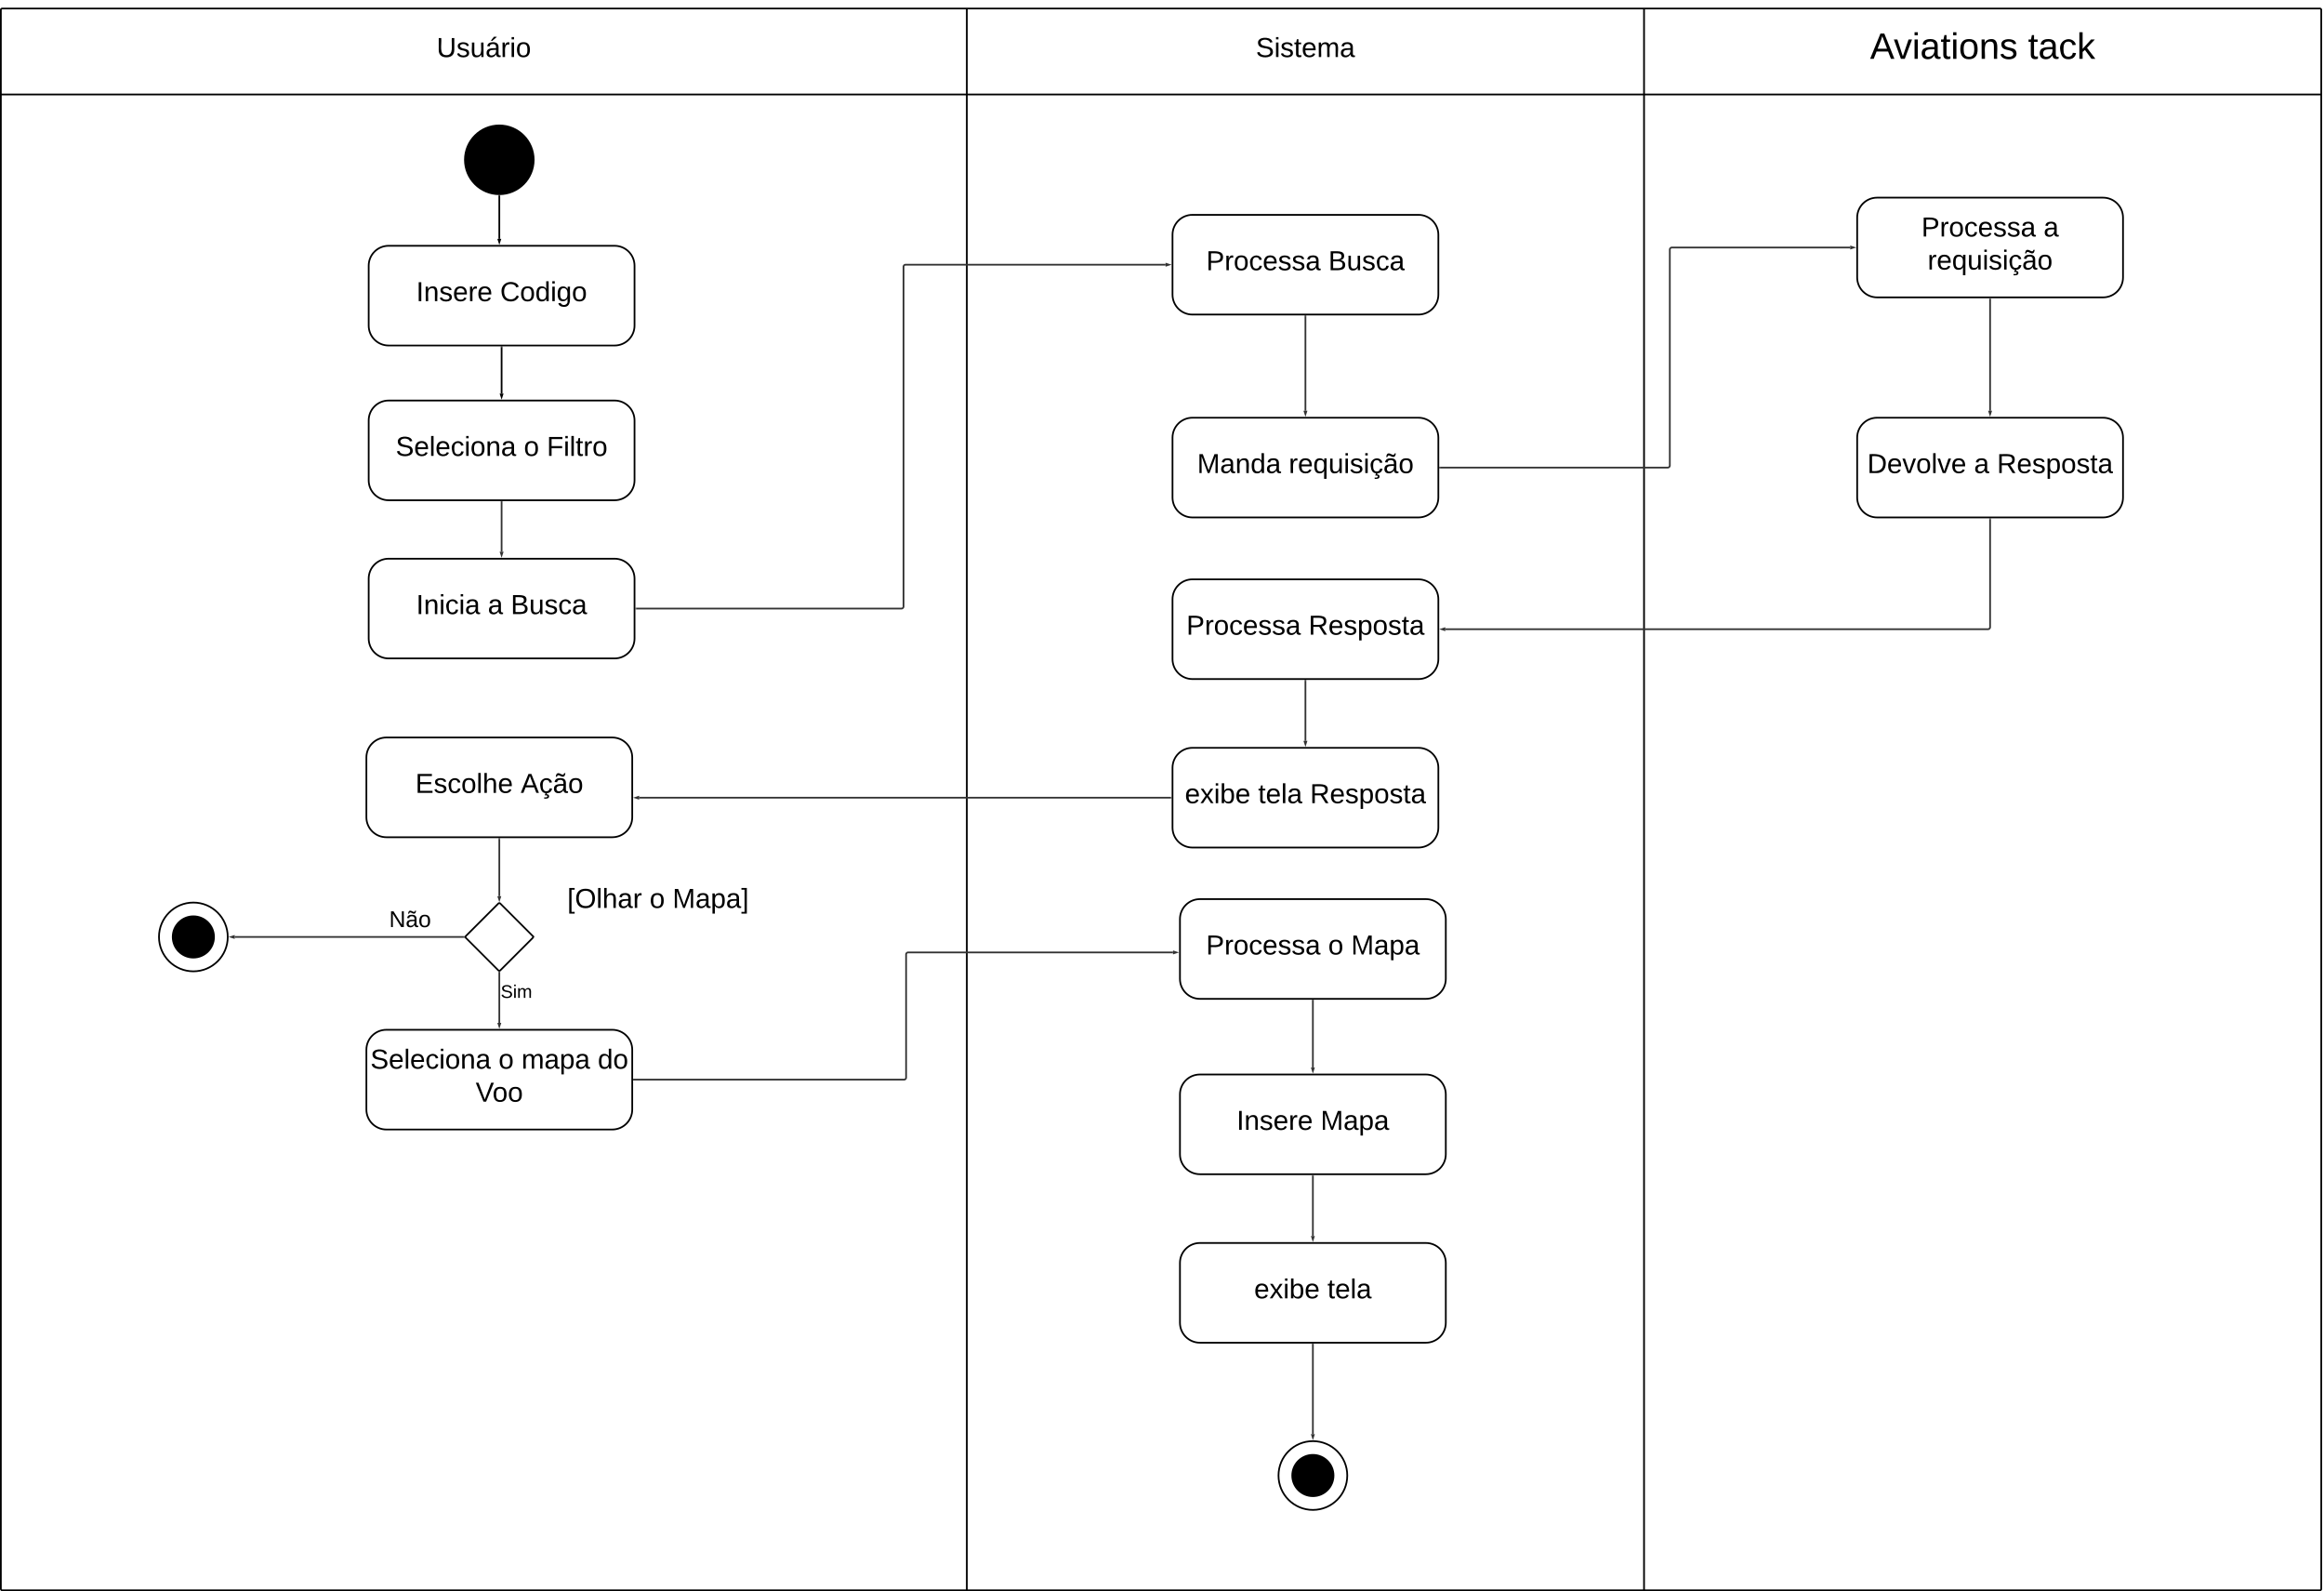 <svg xmlns="http://www.w3.org/2000/svg" xmlns:xlink="http://www.w3.org/1999/xlink" xmlns:lucid="lucid" width="13521" height="9254.6"><g transform="translate(-8355 25769.6)" lucid:page-tab-id="6Uy4h8mi5u2_"><path d="M8000-26000h14000v9500H8000z" fill="#fff"/><path d="M8360-25220v-492a8 8 0 0 1 8-8h5612v500zM13980-25720h3940v500h-3940zM17920-25720h3932a8 8 0 0 1 8 8v492h-3940zM13980-16520H8368a8 8 0 0 1-8-8v-8692h5620zM13980-25220h3940v8700h-3940zM21860-25220v8692a8 8 0 0 1-8 8h-3932v-8700z" stroke="#000" stroke-width="10" fill="#fff"/><use xlink:href="#a" transform="matrix(1,0,0,1,8360,-25720) translate(2535.111 282)"/><use xlink:href="#b" transform="matrix(1,0,0,1,13980,-25720) translate(1681.556 282)"/><use xlink:href="#c" transform="matrix(1,0,0,1,17920,-25720) translate(1314.889 292.667)"/><use xlink:href="#d" transform="matrix(1,0,0,1,17920,-25720) translate(2234 292.667)"/><path d="M10616-24340c-64.07 0-116 51.94-116 116v348c0 64.06 51.93 116 116 116h1314.67c64.06 0 116-51.94 116-116v-348c0-64.06-51.94-116-116-116z" stroke="#000" stroke-width="10" fill="#fff"/><use xlink:href="#e" transform="matrix(1,0,0,1,10508,-24332) translate(268.389 314)"/><use xlink:href="#f" transform="matrix(1,0,0,1,10508,-24332) translate(756.833 314)"/><path d="M10616-22520c-64.07 0-116 51.94-116 116v348c0 64.06 51.93 116 116 116h1314.67c64.06 0 116-51.94 116-116v-348c0-64.06-51.94-116-116-116z" stroke="#000" stroke-width="10" fill="#fff"/><use xlink:href="#g" transform="matrix(1,0,0,1,10508,-22512) translate(268.167 314)"/><use xlink:href="#h" transform="matrix(1,0,0,1,10508,-22512) translate(685.056 314)"/><use xlink:href="#i" transform="matrix(1,0,0,1,10508,-22512) translate(818.389 314)"/><path d="M10616-23440c-64.07 0-116 51.94-116 116v348c0 64.06 51.93 116 116 116h1314.67c64.06 0 116-51.94 116-116v-348c0-64.06-51.94-116-116-116z" stroke="#000" stroke-width="10" fill="#fff"/><use xlink:href="#j" transform="matrix(1,0,0,1,10508,-23432) translate(149.056 314)"/><use xlink:href="#k" transform="matrix(1,0,0,1,10508,-23432) translate(894.833 314)"/><use xlink:href="#l" transform="matrix(1,0,0,1,10508,-23432) translate(1028.167 314)"/><path d="M11273.33-23750v269.55" stroke="#000" stroke-width="10" fill="none"/><path d="M11278.3-23749.87h-9.94v-5.13h9.95z" stroke="#000" stroke-width=".05"/><path d="M11273.33-23461.18l-4.63-14.27h9.27z" stroke="#000" stroke-width="10"/><path d="M15292.67-24520c-64.07 0-116 51.94-116 116v348c0 64.06 51.93 116 116 116h1314.66c64.07 0 116-51.94 116-116v-348c0-64.06-51.93-116-116-116z" stroke="#000" stroke-width="10" fill="#fff"/><use xlink:href="#m" transform="matrix(1,0,0,1,15184.667,-24512) translate(187.944 314)"/><use xlink:href="#i" transform="matrix(1,0,0,1,15184.667,-24512) translate(898.611 314)"/><path d="M11460-24840c0 110.46-89.54 200-200 200s-200-89.54-200-200 89.54-200 200-200 200 89.54 200 200z" stroke="#000" stroke-width="10"/><path d="M11260-24630v249.55" stroke="#000" stroke-width="10" fill="none"/><path d="M11259.97-24635l4.43-.05.58-.02v5.2h-9.95v-5.23z" stroke="#000" stroke-width=".05"/><path d="M11260-24361.18l-4.64-14.27h9.27z" stroke="#000" stroke-width="10"/><path d="M11273.33-22850v289.55" stroke="#333" stroke-width="10" fill="none"/><path d="M11278.3-22849.87h-9.94v-5.13h9.95z" stroke="#333" stroke-width=".05" fill="#333"/><path d="M11273.33-22541.18l-4.63-14.27h9.27z" stroke="#333" stroke-width="10" fill="#333"/><path d="M12056.67-22230h1543a12 12 0 0 0 12-12v-1976a12 12 0 0 1 12-12h1512.55" stroke="#333" stroke-width="10" fill="none"/><path d="M12056.8-22225.03h-5.13v-9.94h5.13z" stroke="#333" stroke-width=".05" fill="#333"/><path d="M15155.5-24230l-14.28 4.63v-9.26z" stroke="#333" stroke-width="10" fill="#333"/><path d="M15292.67-23340c-64.07 0-116 51.94-116 116v348c0 64.06 51.93 116 116 116h1314.66c64.07 0 116-51.94 116-116v-348c0-64.06-51.93-116-116-116z" stroke="#000" stroke-width="10" fill="#fff"/><use xlink:href="#n" transform="matrix(1,0,0,1,15184.667,-23332) translate(135.278 314)"/><use xlink:href="#o" transform="matrix(1,0,0,1,15184.667,-23332) translate(668.167 314)"/><path d="M15950-23930v549.55" stroke="#333" stroke-width="10" fill="none"/><path d="M15954.98-23929.87h-9.95v-5.13h9.94z" stroke="#333" stroke-width=".05" fill="#333"/><path d="M15950-23361.18l-4.64-14.27h9.27z" stroke="#333" stroke-width="10" fill="#333"/><path d="M19276-24620c-64.06 0-116 51.94-116 116v348c0 64.06 51.94 116 116 116h1314.67c64.06 0 116-51.94 116-116v-348c0-64.06-51.94-116-116-116z" stroke="#000" stroke-width="10" fill="#fff"/><use xlink:href="#p" transform="matrix(1,0,0,1,19168,-24612) translate(365.722 218)"/><use xlink:href="#q" transform="matrix(1,0,0,1,19168,-24612) translate(1076.389 218)"/><use xlink:href="#o" transform="matrix(1,0,0,1,19168,-24612) translate(401.722 410)"/><path d="M16733.33-23050H18058a12 12 0 0 0 12-12v-1256a12 12 0 0 1 12-12h1037.55" stroke="#333" stroke-width="10" fill="none"/><path d="M16733.46-23045.03h-5.13v-9.94h5.13z" stroke="#333" stroke-width=".05" fill="#333"/><path d="M19138.82-24330l-14.27 4.63v-9.26z" stroke="#333" stroke-width="10" fill="#333"/><path d="M19276-23340c-64.06 0-116 51.94-116 116v348c0 64.06 51.94 116 116 116h1314.67c64.06 0 116-51.94 116-116v-348c0-64.06-51.94-116-116-116z" stroke="#000" stroke-width="10" fill="#fff"/><use xlink:href="#r" transform="matrix(1,0,0,1,19168,-23332) translate(50.611 314)"/><use xlink:href="#s" transform="matrix(1,0,0,1,19168,-23332) translate(671.944 314)"/><use xlink:href="#t" transform="matrix(1,0,0,1,19168,-23332) translate(805.278 314)"/><path d="M19933.33-24030v649.55" stroke="#333" stroke-width="10" fill="none"/><path d="M19938.3-24029.87h-9.94v-5.13h9.95z" stroke="#333" stroke-width=".05" fill="#333"/><path d="M19933.33-23361.18l-4.63-14.27h9.27z" stroke="#333" stroke-width="10" fill="#333"/><path d="M15292.67-22400c-64.07 0-116 51.94-116 116v348c0 64.06 51.93 116 116 116h1314.66c64.07 0 116-51.94 116-116v-348c0-64.06-51.93-116-116-116z" stroke="#000" stroke-width="10" fill="#fff"/><use xlink:href="#p" transform="matrix(1,0,0,1,15184.667,-22392) translate(72.611 314)"/><use xlink:href="#t" transform="matrix(1,0,0,1,15184.667,-22392) translate(783.278 314)"/><path d="M19933.33-22750v628a12 12 0 0 1-12 12h-3157.55" stroke="#333" stroke-width="10" fill="none"/><path d="M19938.3-22749.87h-9.94v-5.13h9.95z" stroke="#333" stroke-width=".05" fill="#333"/><path d="M16744.5-22110l14.28-4.63v9.26z" stroke="#333" stroke-width="10" fill="#333"/><path d="M15292.67-21420c-64.07 0-116 51.94-116 116v348c0 64.06 51.93 116 116 116h1314.66c64.07 0 116-51.94 116-116v-348c0-64.06-51.93-116-116-116z" stroke="#000" stroke-width="10" fill="#fff"/><use xlink:href="#u" transform="matrix(1,0,0,1,15184.667,-21412) translate(63.944 314)"/><use xlink:href="#v" transform="matrix(1,0,0,1,15184.667,-21412) translate(490.167 314)"/><use xlink:href="#t" transform="matrix(1,0,0,1,15184.667,-21412) translate(791.944 314)"/><path d="M15950-21810v349.55" stroke="#333" stroke-width="10" fill="none"/><path d="M15954.98-21809.87h-9.95v-5.13h9.94z" stroke="#333" stroke-width=".05" fill="#333"/><path d="M15950-21441.18l-4.64-14.27h9.27z" stroke="#333" stroke-width="10" fill="#333"/><path d="M10602.67-21480c-64.07 0-116 51.94-116 116v348c0 64.06 51.93 116 116 116h1314.66c64.07 0 116-51.94 116-116v-348c0-64.06-51.93-116-116-116z" stroke="#000" stroke-width="10" fill="#fff"/><use xlink:href="#w" transform="matrix(1,0,0,1,10494.667,-21472) translate(276.833 314)"/><use xlink:href="#x" transform="matrix(1,0,0,1,10494.667,-21472) translate(889.722 314)"/><path d="M15166.67-21130h-3092.9" stroke="#333" stroke-width="10" fill="none"/><path d="M15171.67-21125.03h-5.13v-9.94h5.13z" stroke="#333" stroke-width=".05" fill="#333"/><path d="M12054.5-21130l14.28-4.63v9.26z" stroke="#333" stroke-width="10" fill="#333"/><path d="M11254.34-20514.34a8 8 0 0 1 11.32 0l188.68 188.68a8 8 0 0 1 0 11.32l-188.68 188.68a8 8 0 0 1-11.32 0l-188.68-188.68a8 8 0 0 1 0-11.32z" stroke="#000" stroke-width="10" fill="#fff"/><path d="M11260-20890v332.85" stroke="#333" stroke-width="10" fill="none"/><path d="M11264.98-20889.87h-9.95v-5.13h9.94z" stroke="#333" stroke-width=".05" fill="#333"/><path d="M11260-20537.88l-4.64-14.27h9.27z" stroke="#333" stroke-width="10" fill="#333"/><path d="M10602.67-19780c-64.07 0-116 51.94-116 116v348c0 64.06 51.93 116 116 116h1314.66c64.07 0 116-51.94 116-116v-348c0-64.06-51.93-116-116-116z" stroke="#000" stroke-width="10" fill="#fff"/><use xlink:href="#y" transform="matrix(1,0,0,1,10494.667,-19772) translate(15.056 218)"/><use xlink:href="#z" transform="matrix(1,0,0,1,10494.667,-19772) translate(760.833 218)"/><use xlink:href="#A" transform="matrix(1,0,0,1,10494.667,-19772) translate(894.167 218)"/><use xlink:href="#B" transform="matrix(1,0,0,1,10494.667,-19772) translate(1338.167 218)"/><use xlink:href="#C" transform="matrix(1,0,0,1,10494.667,-19772) translate(627.722 410)"/><path d="M11260-20113.3v292.85" stroke="#333" stroke-width="10" fill="none"/><path d="M11255.98-20118.94l1.98.48 2.04.16 2.04-.16 1.98-.48.95-.4v6.17h-9.94v-6.16z" stroke="#333" stroke-width=".05" fill="#333"/><path d="M11260-19801.18l-4.64-14.27h9.27z" stroke="#333" stroke-width="10" fill="#333"/><use xlink:href="#D" transform="matrix(1,0,0,1,11268,-20050.941) translate(0.005 85.333)"/><path d="M9680-20320c0 110.46-89.54 200-200 200s-200-89.54-200-200 89.54-200 200-200 200 89.54 200 200z" stroke="#000" stroke-width="10" fill="#fff"/><path d="M9600-20320c0 66.27-53.73 120-120 120-66.27 0-120-53.73-120-120 0-66.27 53.73-120 120-120 66.27 0 120 53.73 120 120z" stroke="#000" stroke-width="10"/><path d="M11053.3-20320H9720.45" stroke="#333" stroke-width="10" fill="none"/><path d="M11058.93-20324.02l-.47 1.98-.16 2.04.16 2.04.48 1.98.4.95h-6.17v-9.94h6.16z" stroke="#333" stroke-width=".05" fill="#333"/><path d="M9701.18-20320l14.27-4.63v9.26z" stroke="#333" stroke-width="10" fill="#333"/><use xlink:href="#E" transform="matrix(1,0,0,1,10618.92,-20484) translate(0.005 106.667)"/><path d="M11360-20712a8 8 0 0 1 8-8h1630.67a8 8 0 0 1 8 8v381.97a8 8 0 0 1-8 8H11368a8 8 0 0 1-8-8z" fill="none"/><use xlink:href="#F" transform="matrix(1,0,0,1,11360,-20720) translate(295.278 231)"/><use xlink:href="#z" transform="matrix(1,0,0,1,11360,-20720) translate(774.389 231)"/><use xlink:href="#G" transform="matrix(1,0,0,1,11360,-20720) translate(907.722 231)"/><path d="M15336-20540c-64.07 0-116 51.94-116 116v348c0 64.06 51.93 116 116 116h1314.67c64.06 0 116-51.94 116-116v-348c0-64.06-51.94-116-116-116z" stroke="#000" stroke-width="10" fill="#fff"/><g><use xlink:href="#p" transform="matrix(1,0,0,1,15228,-20532) translate(143.722 314)"/><use xlink:href="#z" transform="matrix(1,0,0,1,15228,-20532) translate(854.389 314)"/><use xlink:href="#H" transform="matrix(1,0,0,1,15228,-20532) translate(987.722 314)"/></g><path d="M12043.33-19490h1571.34a12 12 0 0 0 12-12v-716a12 12 0 0 1 12-12h1540.88" stroke="#333" stroke-width="10" fill="none"/><path d="M12043.46-19485.03h-5.13v-9.94h5.13z" stroke="#333" stroke-width=".05" fill="#333"/><path d="M15198.82-20230l-14.27 4.63v-9.26z" stroke="#333" stroke-width="10" fill="#333"/><path d="M15336-19520c-64.07 0-116 51.94-116 116v348c0 64.06 51.93 116 116 116h1314.67c64.06 0 116-51.94 116-116v-348c0-64.06-51.94-116-116-116z" stroke="#000" stroke-width="10" fill="#fff"/><g><use xlink:href="#I" transform="matrix(1,0,0,1,15228,-19512) translate(321.5 314)"/><use xlink:href="#H" transform="matrix(1,0,0,1,15228,-19512) translate(809.944 314)"/></g><path d="M15336-18540c-64.07 0-116 51.94-116 116v348c0 64.06 51.93 116 116 116h1314.67c64.06 0 116-51.94 116-116v-348c0-64.06-51.94-116-116-116z" stroke="#000" stroke-width="10" fill="#fff"/><g><use xlink:href="#u" transform="matrix(1,0,0,1,15228,-18532) translate(423.722 314)"/><use xlink:href="#J" transform="matrix(1,0,0,1,15228,-18532) translate(849.944 314)"/></g><path d="M15993.33-18930v349.55" stroke="#333" stroke-width="10" fill="none"/><path d="M15998.3-18929.87h-9.94v-5.13h9.95z" stroke="#333" stroke-width=".05" fill="#333"/><path d="M15993.33-18561.18l-4.63-14.27h9.27z" stroke="#333" stroke-width="10" fill="#333"/><path d="M15993.33-19950v389.55" stroke="#333" stroke-width="10" fill="none"/><path d="M15998.3-19949.87h-9.94v-5.13h9.95z" stroke="#333" stroke-width=".05" fill="#333"/><path d="M15993.33-19541.18l-4.63-14.27h9.27z" stroke="#333" stroke-width="10" fill="#333"/><path d="M16193.33-17187.5c0 110.46-89.54 200-200 200-110.45 0-200-89.54-200-200s89.55-200 200-200c110.46 0 200 89.54 200 200z" stroke="#000" stroke-width="10" fill="#fff"/><path d="M16113.33-17187.5c0 66.27-53.72 120-120 120-66.27 0-120-53.73-120-120 0-66.27 53.73-120 120-120 66.28 0 120 53.73 120 120z" stroke="#000" stroke-width="10"/><path d="M15993.33-17950v522.05" stroke="#333" stroke-width="10" fill="none"/><path d="M15998.3-17949.87h-9.94v-5.13h9.95z" stroke="#333" stroke-width=".05" fill="#333"/><path d="M15993.33-17408.68l-4.63-14.27h9.27z" stroke="#333" stroke-width="10" fill="#333"/><defs><path d="M232-93c-1 65-40 97-104 97C67 4 28-28 28-90v-158h33c8 89-33 224 67 224 102 0 64-133 71-224h33v155" id="K"/><path d="M135-143c-3-34-86-38-87 0 15 53 115 12 119 90S17 21 10-45l28-5c4 36 97 45 98 0-10-56-113-15-118-90-4-57 82-63 122-42 12 7 21 19 24 35" id="L"/><path d="M84 4C-5 8 30-112 23-190h32v120c0 31 7 50 39 49 72-2 45-101 50-169h31l1 190h-30c-1-10 1-25-2-33-11 22-28 36-60 37" id="M"/><path d="M141-36C126-15 110 5 73 4 37 3 15-17 15-53c-1-64 63-63 125-63 3-35-9-54-41-54-24 1-41 7-42 31l-33-3c5-37 33-52 76-52 45 0 72 20 72 64v82c-1 20 7 32 28 27v20c-31 9-61-2-59-35zM48-53c0 20 12 33 32 33 41-3 63-29 60-74-43 2-92-5-92 41zm25-158c8-23 27-35 38-54h36v5l-58 49H73" id="N"/><path d="M114-163C36-179 61-72 57 0H25l-1-190h30c1 12-1 29 2 39 6-27 23-49 58-41v29" id="O"/><path d="M24-231v-30h32v30H24zM24 0v-190h32V0H24" id="P"/><path d="M100-194c62-1 85 37 85 99 1 63-27 99-86 99S16-35 15-95c0-66 28-99 85-99zM99-20c44 1 53-31 53-75 0-43-8-75-51-75s-53 32-53 75 10 74 51 75" id="Q"/><g id="a"><use transform="matrix(0.444,0,0,0.444,0,0)" xlink:href="#K"/><use transform="matrix(0.444,0,0,0.444,115.111,0)" xlink:href="#L"/><use transform="matrix(0.444,0,0,0.444,195.111,0)" xlink:href="#M"/><use transform="matrix(0.444,0,0,0.444,284,0)" xlink:href="#N"/><use transform="matrix(0.444,0,0,0.444,372.889,0)" xlink:href="#O"/><use transform="matrix(0.444,0,0,0.444,425.778,0)" xlink:href="#P"/><use transform="matrix(0.444,0,0,0.444,460.889,0)" xlink:href="#Q"/></g><path d="M185-189c-5-48-123-54-124 2 14 75 158 14 163 119 3 78-121 87-175 55-17-10-28-26-33-46l33-7c5 56 141 63 141-1 0-78-155-14-162-118-5-82 145-84 179-34 5 7 8 16 11 25" id="R"/><path d="M59-47c-2 24 18 29 38 22v24C64 9 27 4 27-40v-127H5v-23h24l9-43h21v43h35v23H59v120" id="S"/><path d="M100-194c63 0 86 42 84 106H49c0 40 14 67 53 68 26 1 43-12 49-29l28 8c-11 28-37 45-77 45C44 4 14-33 15-96c1-61 26-98 85-98zm52 81c6-60-76-77-97-28-3 7-6 17-6 28h103" id="T"/><path d="M210-169c-67 3-38 105-44 169h-31v-121c0-29-5-50-35-48C34-165 62-65 56 0H25l-1-190h30c1 10-1 24 2 32 10-44 99-50 107 0 11-21 27-35 58-36 85-2 47 119 55 194h-31v-121c0-29-5-49-35-48" id="U"/><path d="M141-36C126-15 110 5 73 4 37 3 15-17 15-53c-1-64 63-63 125-63 3-35-9-54-41-54-24 1-41 7-42 31l-33-3c5-37 33-52 76-52 45 0 72 20 72 64v82c-1 20 7 32 28 27v20c-31 9-61-2-59-35zM48-53c0 20 12 33 32 33 41-3 63-29 60-74-43 2-92-5-92 41" id="V"/><g id="b"><use transform="matrix(0.444,0,0,0.444,0,0)" xlink:href="#R"/><use transform="matrix(0.444,0,0,0.444,106.667,0)" xlink:href="#P"/><use transform="matrix(0.444,0,0,0.444,141.778,0)" xlink:href="#L"/><use transform="matrix(0.444,0,0,0.444,221.778,0)" xlink:href="#S"/><use transform="matrix(0.444,0,0,0.444,266.222,0)" xlink:href="#T"/><use transform="matrix(0.444,0,0,0.444,355.111,0)" xlink:href="#U"/><use transform="matrix(0.444,0,0,0.444,488,0)" xlink:href="#V"/></g><path d="M205 0l-28-72H64L36 0H1l101-248h38L239 0h-34zm-38-99l-47-123c-12 45-31 82-46 123h93" id="W"/><path d="M108 0H70L1-190h34L89-25l56-165h34" id="X"/><path d="M117-194c89-4 53 116 60 194h-32v-121c0-31-8-49-39-48C34-167 62-67 57 0H25l-1-190h30c1 10-1 24 2 32 11-22 29-35 61-36" id="Y"/><g id="c"><use transform="matrix(0.593,0,0,0.593,0,0)" xlink:href="#W"/><use transform="matrix(0.593,0,0,0.593,138.074,0)" xlink:href="#X"/><use transform="matrix(0.593,0,0,0.593,244.741,0)" xlink:href="#P"/><use transform="matrix(0.593,0,0,0.593,291.556,0)" xlink:href="#V"/><use transform="matrix(0.593,0,0,0.593,410.074,0)" xlink:href="#S"/><use transform="matrix(0.593,0,0,0.593,469.333,0)" xlink:href="#P"/><use transform="matrix(0.593,0,0,0.593,516.148,0)" xlink:href="#Q"/><use transform="matrix(0.593,0,0,0.593,634.667,0)" xlink:href="#Y"/><use transform="matrix(0.593,0,0,0.593,753.185,0)" xlink:href="#L"/></g><path d="M96-169c-40 0-48 33-48 73s9 75 48 75c24 0 41-14 43-38l32 2c-6 37-31 61-74 61-59 0-76-41-82-99-10-93 101-131 147-64 4 7 5 14 7 22l-32 3c-4-21-16-35-41-35" id="Z"/><path d="M143 0L79-87 56-68V0H24v-261h32v163l83-92h37l-77 82L181 0h-38" id="aa"/><g id="d"><use transform="matrix(0.593,0,0,0.593,0,0)" xlink:href="#S"/><use transform="matrix(0.593,0,0,0.593,59.259,0)" xlink:href="#V"/><use transform="matrix(0.593,0,0,0.593,177.778,0)" xlink:href="#Z"/><use transform="matrix(0.593,0,0,0.593,284.444,0)" xlink:href="#aa"/></g><path d="M33 0v-248h34V0H33" id="ab"/><g id="e"><use transform="matrix(0.444,0,0,0.444,0,0)" xlink:href="#ab"/><use transform="matrix(0.444,0,0,0.444,44.444,0)" xlink:href="#Y"/><use transform="matrix(0.444,0,0,0.444,133.333,0)" xlink:href="#L"/><use transform="matrix(0.444,0,0,0.444,213.333,0)" xlink:href="#T"/><use transform="matrix(0.444,0,0,0.444,302.222,0)" xlink:href="#O"/><use transform="matrix(0.444,0,0,0.444,355.111,0)" xlink:href="#T"/></g><path d="M212-179c-10-28-35-45-73-45-59 0-87 40-87 99 0 60 29 101 89 101 43 0 62-24 78-52l27 14C228-24 195 4 139 4 59 4 22-46 18-125c-6-104 99-153 187-111 19 9 31 26 39 46" id="ac"/><path d="M85-194c31 0 48 13 60 33l-1-100h32l1 261h-30c-2-10 0-23-3-31C134-8 116 4 85 4 32 4 16-35 15-94c0-66 23-100 70-100zm9 24c-40 0-46 34-46 75 0 40 6 74 45 74 42 0 51-32 51-76 0-42-9-74-50-73" id="ad"/><path d="M177-190C167-65 218 103 67 71c-23-6-38-20-44-43l32-5c15 47 100 32 89-28v-30C133-14 115 1 83 1 29 1 15-40 15-95c0-56 16-97 71-98 29-1 48 16 59 35 1-10 0-23 2-32h30zM94-22c36 0 50-32 50-73 0-42-14-75-50-75-39 0-46 34-46 75s6 73 46 73" id="ae"/><g id="f"><use transform="matrix(0.444,0,0,0.444,0,0)" xlink:href="#ac"/><use transform="matrix(0.444,0,0,0.444,115.111,0)" xlink:href="#Q"/><use transform="matrix(0.444,0,0,0.444,204,0)" xlink:href="#ad"/><use transform="matrix(0.444,0,0,0.444,292.889,0)" xlink:href="#P"/><use transform="matrix(0.444,0,0,0.444,328,0)" xlink:href="#ae"/><use transform="matrix(0.444,0,0,0.444,416.889,0)" xlink:href="#Q"/></g><g id="g"><use transform="matrix(0.444,0,0,0.444,0,0)" xlink:href="#ab"/><use transform="matrix(0.444,0,0,0.444,44.444,0)" xlink:href="#Y"/><use transform="matrix(0.444,0,0,0.444,133.333,0)" xlink:href="#P"/><use transform="matrix(0.444,0,0,0.444,168.444,0)" xlink:href="#Z"/><use transform="matrix(0.444,0,0,0.444,248.444,0)" xlink:href="#P"/><use transform="matrix(0.444,0,0,0.444,283.556,0)" xlink:href="#V"/></g><use transform="matrix(0.444,0,0,0.444,0,0)" xlink:href="#V" id="h"/><path d="M160-131c35 5 61 23 61 61C221 17 115-2 30 0v-248c76 3 177-17 177 60 0 33-19 50-47 57zm-97-11c50-1 110 9 110-42 0-47-63-36-110-37v79zm0 115c55-2 124 14 124-45 0-56-70-42-124-44v89" id="af"/><g id="i"><use transform="matrix(0.444,0,0,0.444,0,0)" xlink:href="#af"/><use transform="matrix(0.444,0,0,0.444,106.667,0)" xlink:href="#M"/><use transform="matrix(0.444,0,0,0.444,195.556,0)" xlink:href="#L"/><use transform="matrix(0.444,0,0,0.444,275.556,0)" xlink:href="#Z"/><use transform="matrix(0.444,0,0,0.444,355.556,0)" xlink:href="#V"/></g><path d="M24 0v-261h32V0H24" id="ag"/><g id="j"><use transform="matrix(0.444,0,0,0.444,0,0)" xlink:href="#R"/><use transform="matrix(0.444,0,0,0.444,106.667,0)" xlink:href="#T"/><use transform="matrix(0.444,0,0,0.444,195.556,0)" xlink:href="#ag"/><use transform="matrix(0.444,0,0,0.444,230.667,0)" xlink:href="#T"/><use transform="matrix(0.444,0,0,0.444,319.556,0)" xlink:href="#Z"/><use transform="matrix(0.444,0,0,0.444,399.556,0)" xlink:href="#P"/><use transform="matrix(0.444,0,0,0.444,434.667,0)" xlink:href="#Q"/><use transform="matrix(0.444,0,0,0.444,523.556,0)" xlink:href="#Y"/><use transform="matrix(0.444,0,0,0.444,612.444,0)" xlink:href="#V"/></g><use transform="matrix(0.444,0,0,0.444,0,0)" xlink:href="#Q" id="k"/><path d="M63-220v92h138v28H63V0H30v-248h175v28H63" id="ah"/><g id="l"><use transform="matrix(0.444,0,0,0.444,0,0)" xlink:href="#ah"/><use transform="matrix(0.444,0,0,0.444,97.333,0)" xlink:href="#P"/><use transform="matrix(0.444,0,0,0.444,132.444,0)" xlink:href="#ag"/><use transform="matrix(0.444,0,0,0.444,167.556,0)" xlink:href="#S"/><use transform="matrix(0.444,0,0,0.444,212,0)" xlink:href="#O"/><use transform="matrix(0.444,0,0,0.444,264.889,0)" xlink:href="#Q"/></g><path d="M30-248c87 1 191-15 191 75 0 78-77 80-158 76V0H30v-248zm33 125c57 0 124 11 124-50 0-59-68-47-124-48v98" id="ai"/><g id="m"><use transform="matrix(0.444,0,0,0.444,0,0)" xlink:href="#ai"/><use transform="matrix(0.444,0,0,0.444,106.667,0)" xlink:href="#O"/><use transform="matrix(0.444,0,0,0.444,159.556,0)" xlink:href="#Q"/><use transform="matrix(0.444,0,0,0.444,248.444,0)" xlink:href="#Z"/><use transform="matrix(0.444,0,0,0.444,328.444,0)" xlink:href="#T"/><use transform="matrix(0.444,0,0,0.444,417.333,0)" xlink:href="#L"/><use transform="matrix(0.444,0,0,0.444,497.333,0)" xlink:href="#L"/><use transform="matrix(0.444,0,0,0.444,577.333,0)" xlink:href="#V"/></g><path d="M240 0l2-218c-23 76-54 145-80 218h-23L58-218 59 0H30v-248h44l77 211c21-75 51-140 76-211h43V0h-30" id="aj"/><g id="n"><use transform="matrix(0.444,0,0,0.444,0,0)" xlink:href="#aj"/><use transform="matrix(0.444,0,0,0.444,132.889,0)" xlink:href="#V"/><use transform="matrix(0.444,0,0,0.444,221.778,0)" xlink:href="#Y"/><use transform="matrix(0.444,0,0,0.444,310.667,0)" xlink:href="#ad"/><use transform="matrix(0.444,0,0,0.444,399.556,0)" xlink:href="#V"/></g><path d="M145-31C134-9 116 4 85 4 32 4 16-35 15-94c0-59 17-99 70-100 32-1 48 14 60 33 0-11-1-24 2-32h30l-1 268h-32zM93-21c41 0 51-33 51-76s-8-73-50-73c-40 0-46 35-46 75s5 74 45 74" id="ak"/><path d="M96-169c-40 0-48 33-48 73s9 75 48 75c24 0 41-14 43-38l32 2c-6 37-31 61-74 61-59 0-76-41-82-99-10-93 101-131 147-64 4 7 5 14 7 22l-32 3c-4-21-16-35-41-35zm3 187c19-1 33 8 33 26 0 31-30 33-64 32V58c18 2 39 4 41-13 1-15-18-13-34-13L87 0h19" id="al"/><path d="M141-36C126-15 110 5 73 4 37 3 15-17 15-53c-1-64 63-63 125-63 3-35-9-54-41-54-24 1-41 7-42 31l-33-3c5-37 33-52 76-52 45 0 72 20 72 64v82c-1 20 7 32 28 27v20c-31 9-61-2-59-35zM48-53c0 20 12 33 32 33 41-3 63-29 60-74-43 2-92-5-92 41zm117-205c-3 23-9 48-36 47-26-1-65-44-74 0H39c4-23 8-48 36-47s64 44 74 0h16" id="am"/><g id="o"><use transform="matrix(0.444,0,0,0.444,0,0)" xlink:href="#O"/><use transform="matrix(0.444,0,0,0.444,52.889,0)" xlink:href="#T"/><use transform="matrix(0.444,0,0,0.444,141.778,0)" xlink:href="#ak"/><use transform="matrix(0.444,0,0,0.444,230.667,0)" xlink:href="#M"/><use transform="matrix(0.444,0,0,0.444,319.556,0)" xlink:href="#P"/><use transform="matrix(0.444,0,0,0.444,354.667,0)" xlink:href="#L"/><use transform="matrix(0.444,0,0,0.444,434.667,0)" xlink:href="#P"/><use transform="matrix(0.444,0,0,0.444,469.778,0)" xlink:href="#al"/><use transform="matrix(0.444,0,0,0.444,549.778,0)" xlink:href="#am"/><use transform="matrix(0.444,0,0,0.444,638.667,0)" xlink:href="#Q"/></g><g id="p"><use transform="matrix(0.444,0,0,0.444,0,0)" xlink:href="#ai"/><use transform="matrix(0.444,0,0,0.444,106.667,0)" xlink:href="#O"/><use transform="matrix(0.444,0,0,0.444,159.556,0)" xlink:href="#Q"/><use transform="matrix(0.444,0,0,0.444,248.444,0)" xlink:href="#Z"/><use transform="matrix(0.444,0,0,0.444,328.444,0)" xlink:href="#T"/><use transform="matrix(0.444,0,0,0.444,417.333,0)" xlink:href="#L"/><use transform="matrix(0.444,0,0,0.444,497.333,0)" xlink:href="#L"/><use transform="matrix(0.444,0,0,0.444,577.333,0)" xlink:href="#V"/></g><use transform="matrix(0.444,0,0,0.444,0,0)" xlink:href="#V" id="q"/><path d="M30-248c118-7 216 8 213 122C240-48 200 0 122 0H30v-248zM63-27c89 8 146-16 146-99s-60-101-146-95v194" id="an"/><g id="r"><use transform="matrix(0.444,0,0,0.444,0,0)" xlink:href="#an"/><use transform="matrix(0.444,0,0,0.444,115.111,0)" xlink:href="#T"/><use transform="matrix(0.444,0,0,0.444,204,0)" xlink:href="#X"/><use transform="matrix(0.444,0,0,0.444,284,0)" xlink:href="#Q"/><use transform="matrix(0.444,0,0,0.444,372.889,0)" xlink:href="#ag"/><use transform="matrix(0.444,0,0,0.444,408,0)" xlink:href="#X"/><use transform="matrix(0.444,0,0,0.444,488,0)" xlink:href="#T"/></g><use transform="matrix(0.444,0,0,0.444,0,0)" xlink:href="#V" id="s"/><path d="M233-177c-1 41-23 64-60 70L243 0h-38l-65-103H63V0H30v-248c88 3 205-21 203 71zM63-129c60-2 137 13 137-47 0-61-80-42-137-45v92" id="ao"/><path d="M115-194c55 1 70 41 70 98S169 2 115 4C84 4 66-9 55-30l1 105H24l-1-265h31l2 30c10-21 28-34 59-34zm-8 174c40 0 45-34 45-75s-6-73-45-74c-42 0-51 32-51 76 0 43 10 73 51 73" id="ap"/><g id="t"><use transform="matrix(0.444,0,0,0.444,0,0)" xlink:href="#ao"/><use transform="matrix(0.444,0,0,0.444,115.111,0)" xlink:href="#T"/><use transform="matrix(0.444,0,0,0.444,204,0)" xlink:href="#L"/><use transform="matrix(0.444,0,0,0.444,284,0)" xlink:href="#ap"/><use transform="matrix(0.444,0,0,0.444,372.889,0)" xlink:href="#Q"/><use transform="matrix(0.444,0,0,0.444,461.778,0)" xlink:href="#L"/><use transform="matrix(0.444,0,0,0.444,541.778,0)" xlink:href="#S"/><use transform="matrix(0.444,0,0,0.444,586.222,0)" xlink:href="#V"/></g><path d="M141 0L90-78 38 0H4l68-98-65-92h35l48 74 47-74h35l-64 92 68 98h-35" id="aq"/><path d="M115-194c53 0 69 39 70 98 0 66-23 100-70 100C84 3 66-7 56-30L54 0H23l1-261h32v101c10-23 28-34 59-34zm-8 174c40 0 45-34 45-75 0-40-5-75-45-74-42 0-51 32-51 76 0 43 10 73 51 73" id="ar"/><g id="u"><use transform="matrix(0.444,0,0,0.444,0,0)" xlink:href="#T"/><use transform="matrix(0.444,0,0,0.444,88.889,0)" xlink:href="#aq"/><use transform="matrix(0.444,0,0,0.444,168.889,0)" xlink:href="#P"/><use transform="matrix(0.444,0,0,0.444,204,0)" xlink:href="#ar"/><use transform="matrix(0.444,0,0,0.444,292.889,0)" xlink:href="#T"/></g><g id="v"><use transform="matrix(0.444,0,0,0.444,0,0)" xlink:href="#S"/><use transform="matrix(0.444,0,0,0.444,44.444,0)" xlink:href="#T"/><use transform="matrix(0.444,0,0,0.444,133.333,0)" xlink:href="#ag"/><use transform="matrix(0.444,0,0,0.444,168.444,0)" xlink:href="#V"/></g><path d="M30 0v-248h187v28H63v79h144v27H63v87h162V0H30" id="as"/><path d="M106-169C34-169 62-67 57 0H25v-261h32l-1 103c12-21 28-36 61-36 89 0 53 116 60 194h-32v-121c2-32-8-49-39-48" id="at"/><g id="w"><use transform="matrix(0.444,0,0,0.444,0,0)" xlink:href="#as"/><use transform="matrix(0.444,0,0,0.444,106.667,0)" xlink:href="#L"/><use transform="matrix(0.444,0,0,0.444,186.667,0)" xlink:href="#Z"/><use transform="matrix(0.444,0,0,0.444,266.667,0)" xlink:href="#Q"/><use transform="matrix(0.444,0,0,0.444,355.556,0)" xlink:href="#ag"/><use transform="matrix(0.444,0,0,0.444,390.667,0)" xlink:href="#at"/><use transform="matrix(0.444,0,0,0.444,479.556,0)" xlink:href="#T"/></g><g id="x"><use transform="matrix(0.444,0,0,0.444,0,0)" xlink:href="#W"/><use transform="matrix(0.444,0,0,0.444,106.667,0)" xlink:href="#al"/><use transform="matrix(0.444,0,0,0.444,186.667,0)" xlink:href="#am"/><use transform="matrix(0.444,0,0,0.444,275.556,0)" xlink:href="#Q"/></g><g id="y"><use transform="matrix(0.444,0,0,0.444,0,0)" xlink:href="#R"/><use transform="matrix(0.444,0,0,0.444,106.667,0)" xlink:href="#T"/><use transform="matrix(0.444,0,0,0.444,195.556,0)" xlink:href="#ag"/><use transform="matrix(0.444,0,0,0.444,230.667,0)" xlink:href="#T"/><use transform="matrix(0.444,0,0,0.444,319.556,0)" xlink:href="#Z"/><use transform="matrix(0.444,0,0,0.444,399.556,0)" xlink:href="#P"/><use transform="matrix(0.444,0,0,0.444,434.667,0)" xlink:href="#Q"/><use transform="matrix(0.444,0,0,0.444,523.556,0)" xlink:href="#Y"/><use transform="matrix(0.444,0,0,0.444,612.444,0)" xlink:href="#V"/></g><use transform="matrix(0.444,0,0,0.444,0,0)" xlink:href="#Q" id="z"/><g id="A"><use transform="matrix(0.444,0,0,0.444,0,0)" xlink:href="#U"/><use transform="matrix(0.444,0,0,0.444,132.889,0)" xlink:href="#V"/><use transform="matrix(0.444,0,0,0.444,221.778,0)" xlink:href="#ap"/><use transform="matrix(0.444,0,0,0.444,310.667,0)" xlink:href="#V"/></g><g id="B"><use transform="matrix(0.444,0,0,0.444,0,0)" xlink:href="#ad"/><use transform="matrix(0.444,0,0,0.444,88.889,0)" xlink:href="#Q"/></g><path d="M137 0h-34L2-248h35l83 218 83-218h36" id="au"/><g id="C"><use transform="matrix(0.444,0,0,0.444,0,0)" xlink:href="#au"/><use transform="matrix(0.444,0,0,0.444,97.778,0)" xlink:href="#Q"/><use transform="matrix(0.444,0,0,0.444,186.667,0)" xlink:href="#Q"/></g><g id="D"><use transform="matrix(0.296,0,0,0.296,0,0)" xlink:href="#R"/><use transform="matrix(0.296,0,0,0.296,71.111,0)" xlink:href="#P"/><use transform="matrix(0.296,0,0,0.296,94.519,0)" xlink:href="#U"/></g><path d="M190 0L58-211 59 0H30v-248h39L202-35l-2-213h31V0h-41" id="av"/><g id="E"><use transform="matrix(0.37,0,0,0.37,0,0)" xlink:href="#av"/><use transform="matrix(0.37,0,0,0.37,95.926,0)" xlink:href="#am"/><use transform="matrix(0.37,0,0,0.37,170,0)" xlink:href="#Q"/></g><path d="M26 75v-336h71v23H56V52h41v23H26" id="aw"/><path d="M140-251c81 0 123 46 123 126C263-46 219 4 140 4 59 4 17-45 17-125s42-126 123-126zm0 227c63 0 89-41 89-101s-29-99-89-99c-61 0-89 39-89 99S79-25 140-24" id="ax"/><g id="F"><use transform="matrix(0.444,0,0,0.444,0,0)" xlink:href="#aw"/><use transform="matrix(0.444,0,0,0.444,44.444,0)" xlink:href="#ax"/><use transform="matrix(0.444,0,0,0.444,168.889,0)" xlink:href="#ag"/><use transform="matrix(0.444,0,0,0.444,204,0)" xlink:href="#at"/><use transform="matrix(0.444,0,0,0.444,292.889,0)" xlink:href="#V"/><use transform="matrix(0.444,0,0,0.444,381.778,0)" xlink:href="#O"/></g><path d="M3 75V52h41v-290H3v-23h71V75H3" id="ay"/><g id="G"><use transform="matrix(0.444,0,0,0.444,0,0)" xlink:href="#aj"/><use transform="matrix(0.444,0,0,0.444,132.889,0)" xlink:href="#V"/><use transform="matrix(0.444,0,0,0.444,221.778,0)" xlink:href="#ap"/><use transform="matrix(0.444,0,0,0.444,310.667,0)" xlink:href="#V"/><use transform="matrix(0.444,0,0,0.444,399.556,0)" xlink:href="#ay"/></g><g id="H"><use transform="matrix(0.444,0,0,0.444,0,0)" xlink:href="#aj"/><use transform="matrix(0.444,0,0,0.444,132.889,0)" xlink:href="#V"/><use transform="matrix(0.444,0,0,0.444,221.778,0)" xlink:href="#ap"/><use transform="matrix(0.444,0,0,0.444,310.667,0)" xlink:href="#V"/></g><g id="I"><use transform="matrix(0.444,0,0,0.444,0,0)" xlink:href="#ab"/><use transform="matrix(0.444,0,0,0.444,44.444,0)" xlink:href="#Y"/><use transform="matrix(0.444,0,0,0.444,133.333,0)" xlink:href="#L"/><use transform="matrix(0.444,0,0,0.444,213.333,0)" xlink:href="#T"/><use transform="matrix(0.444,0,0,0.444,302.222,0)" xlink:href="#O"/><use transform="matrix(0.444,0,0,0.444,355.111,0)" xlink:href="#T"/></g><g id="J"><use transform="matrix(0.444,0,0,0.444,0,0)" xlink:href="#S"/><use transform="matrix(0.444,0,0,0.444,44.444,0)" xlink:href="#T"/><use transform="matrix(0.444,0,0,0.444,133.333,0)" xlink:href="#ag"/><use transform="matrix(0.444,0,0,0.444,168.444,0)" xlink:href="#V"/></g></defs></g></svg>